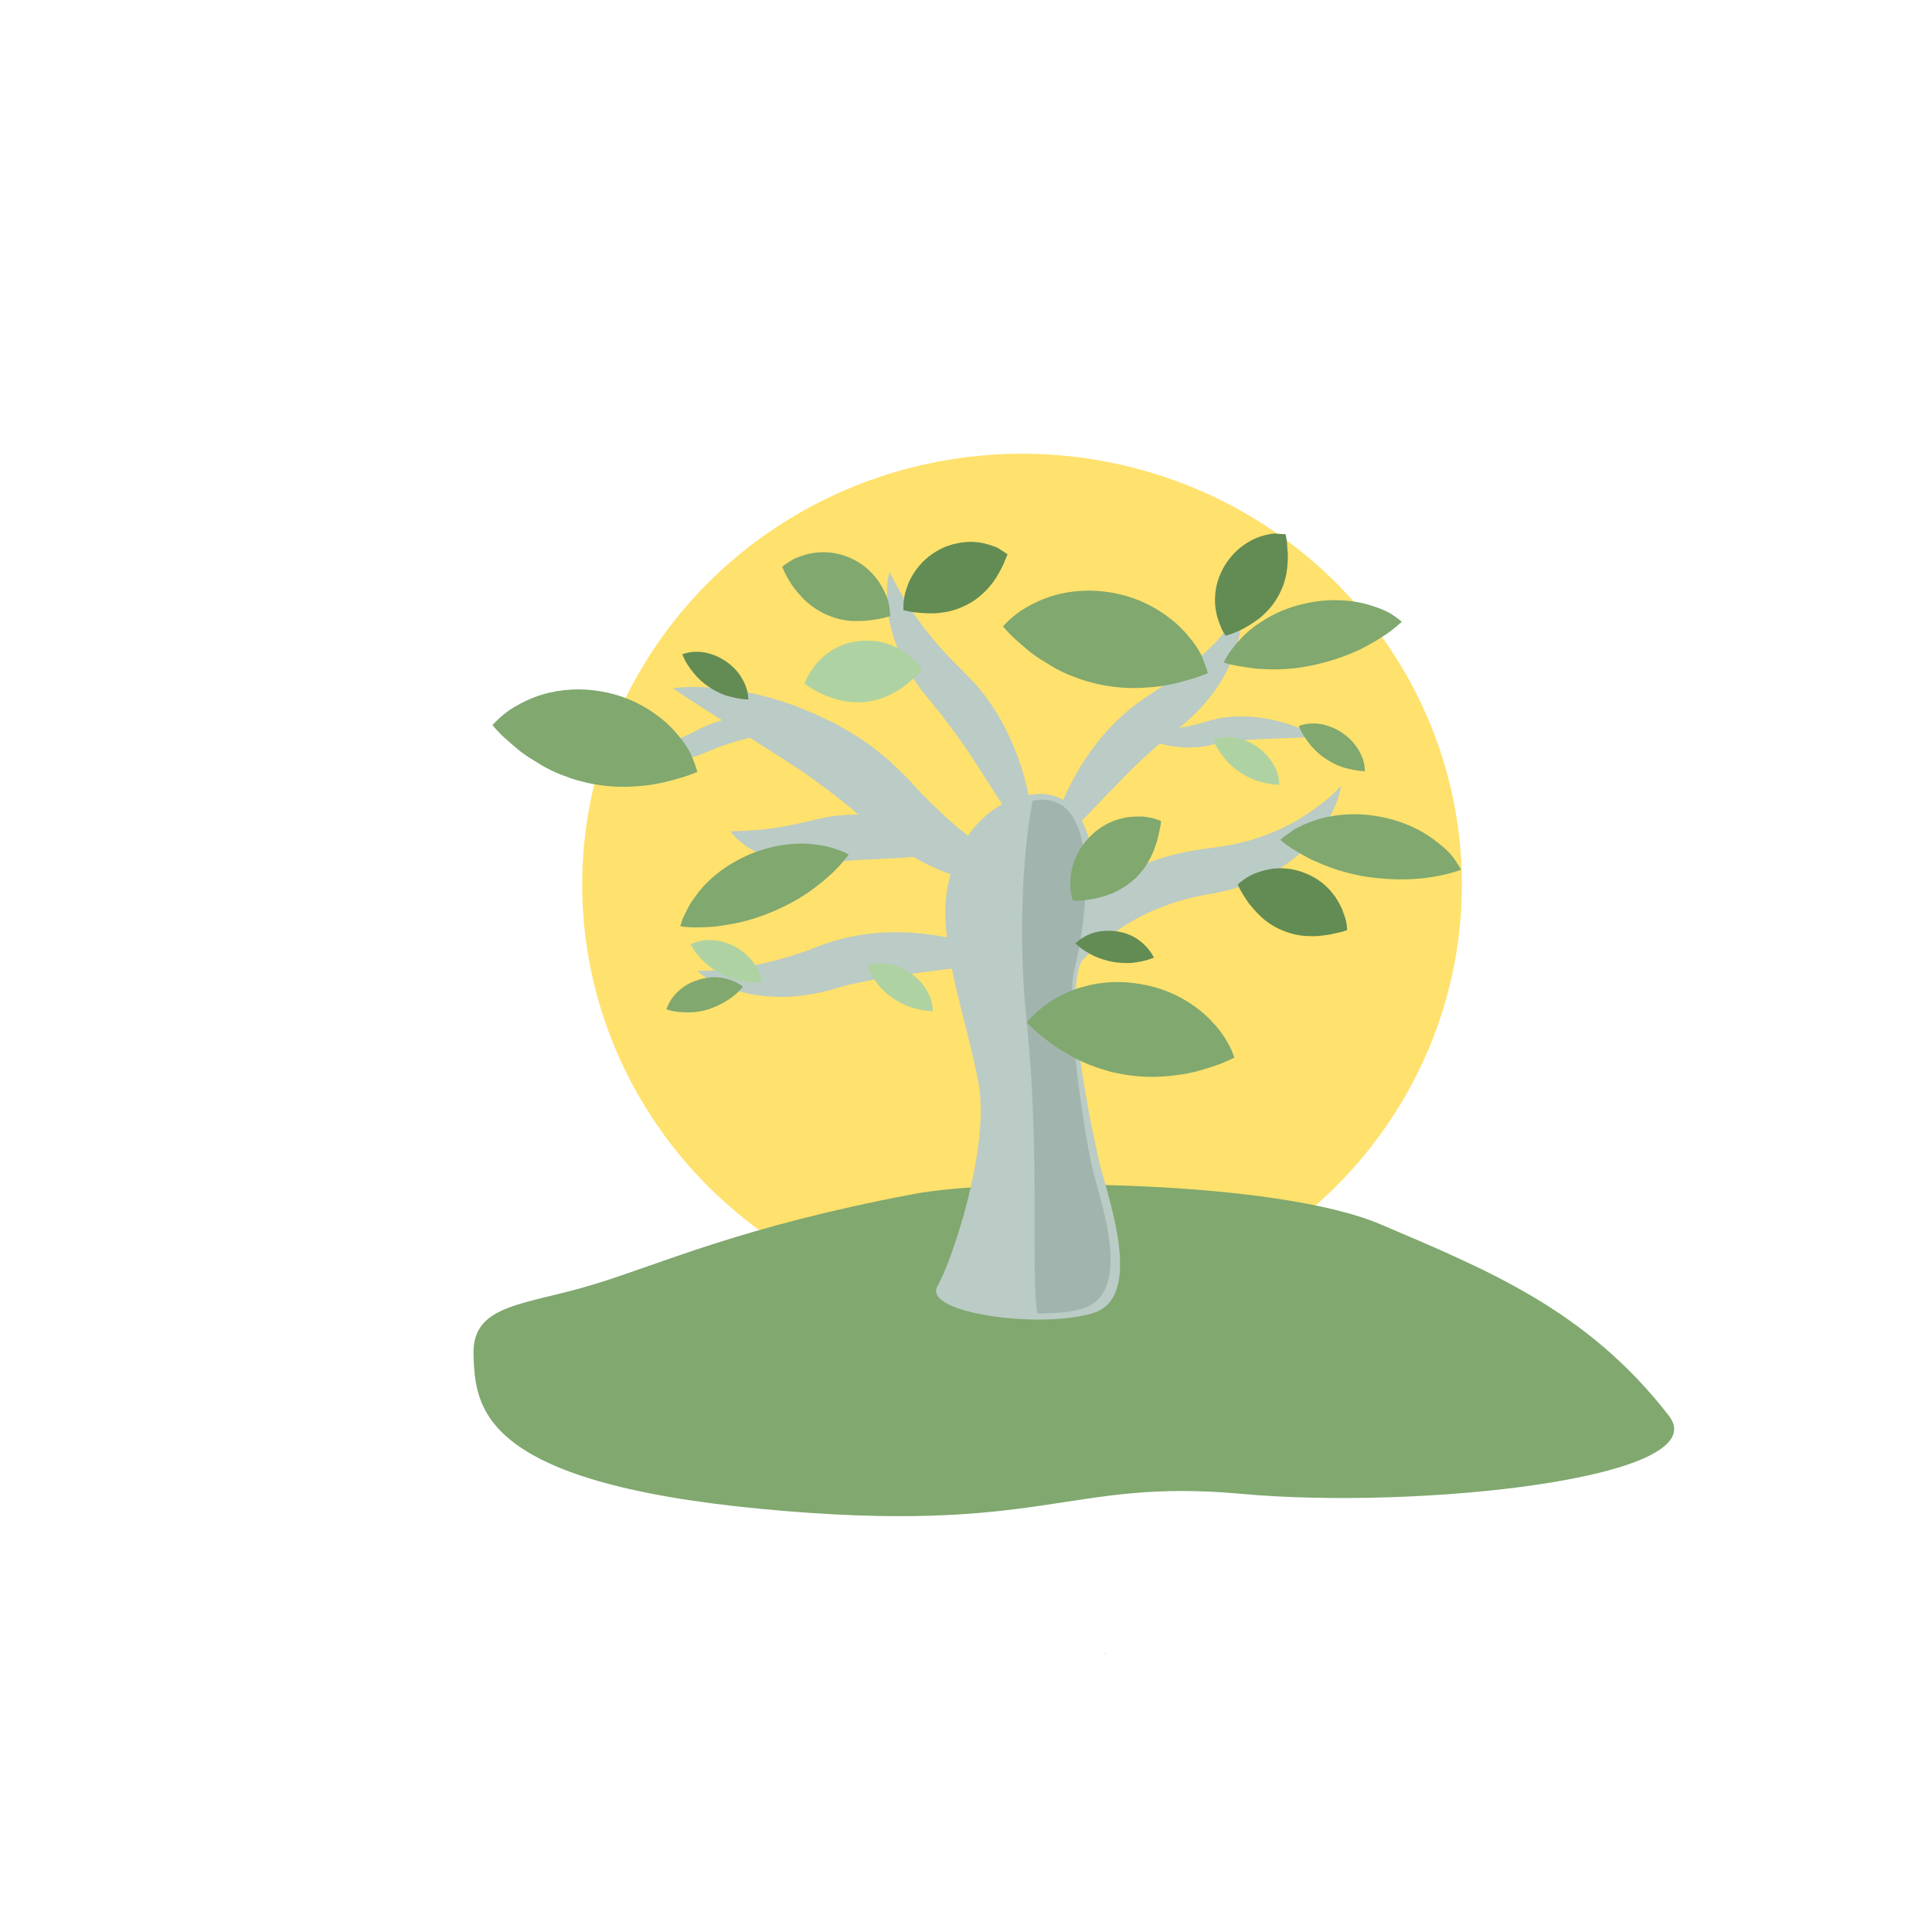 <?xml version="1.0" encoding="utf-8"?>
<!-- Generator: Adobe Illustrator 16.0.0, SVG Export Plug-In . SVG Version: 6.00 Build 0)  -->
<!DOCTYPE svg PUBLIC "-//W3C//DTD SVG 1.1//EN" "http://www.w3.org/Graphics/SVG/1.1/DTD/svg11.dtd">
<svg version="1.1" xmlns="http://www.w3.org/2000/svg" xmlns:xlink="http://www.w3.org/1999/xlink" x="0px" y="0px" width="1080px"
	 height="1080px" viewBox="1265.53 0 1080 1080" enable-background="new 1265.53 0 1080 1080" xml:space="preserve">
<g id="Ebene_1">
</g>
<g id="Ebene_2">
	<path fill="#BBCBC5" d="M1883.787,924.427L1883.787,924.427l-0.211-0.211l0,0C1881.256,924.637,1882.522,924.637,1883.787,924.427
		L1883.787,924.427L1883.787,924.427z"/>
	<ellipse fill="#FFE16D" cx="1836.861" cy="494.481" rx="245.877" ry="240.859"/>
	<path fill="#80A86F" d="M1776.055,667.5c-96.331,18.287-138.979,38.3-177.979,50.3s-68.843,10.698-67.843,39.698
		s3.095,71.002,160.972,86.002c158.666,15.075,170.313-17.428,268.313-8.428S2225.5,826.5,2198.5,791.5
		c-45.94-59.553-102.582-82.01-161-107C1979.062,659.501,1825.224,658.166,1776.055,667.5z"/>
	<g>
		<path fill="#BBCBC5" d="M1959.307,341.686c0.422,4.008,0.211,8.016-0.633,11.813c-0.211,1.898-0.844,3.797-1.266,5.906
			c-0.633,1.898-1.055,3.797-1.688,5.695c-2.742,7.594-6.539,14.555-11.18,21.094s-10.336,12.445-16.242,17.719
			c-1.477,1.266-3.164,2.531-4.641,3.797l-2.32,1.898l-1.898,1.477l-3.797,2.953l-3.797,3.375
			c-10.125,8.648-19.828,18.773-29.531,28.898c-9.914,10.336-19.828,20.883-31.219,31.641c0.422-4.008,1.055-7.805,2.109-11.391
			c0.844-3.797,2.109-7.383,3.375-10.969c2.531-7.172,5.695-14.133,9.492-21.094c7.383-13.5,16.875-25.945,29.109-36.492
			l4.641-3.797l5.063-3.586l2.531-1.688c0.844-0.633,1.477-1.055,2.109-1.477c1.477-0.844,2.742-1.898,4.219-2.742
			c5.484-3.797,10.969-7.594,16.242-12.023c5.273-4.219,10.336-8.859,15.398-13.922
			C1949.815,353.499,1954.666,348.014,1959.307,341.686z"/>
		<path fill="#BBCBC5" d="M2015.205,439.35c-0.844,5.484-2.953,10.758-5.484,15.82c-2.742,5.063-5.906,9.703-9.704,14.133
			c-7.594,8.648-17.086,15.82-27.633,20.883c-5.273,2.531-10.758,4.641-16.242,6.328c-2.742,0.844-5.695,1.477-8.438,2.109
			l-4.219,0.844l-3.797,0.633c-9.492,1.688-18.773,4.43-27.422,8.016c-17.507,7.172-32.906,18.563-45.983,33.328
			c-12.868,14.766-23.415,32.695-31.853,52.523c-0.422-5.484-0.211-10.969,0.423-16.453c0.632-5.484,1.687-10.969,2.953-16.242
			c2.741-10.758,6.96-21.305,12.867-31.008c5.695-9.914,13.288-18.984,21.938-26.789c8.648-7.805,18.772-14.344,29.531-18.984
			c10.758-4.852,22.148-7.805,33.538-9.492l4.008-0.633l3.587-0.422c2.32-0.422,4.851-0.633,7.171-1.055
			c4.642-0.844,9.281-1.898,13.923-3.164c9.069-2.742,18.141-6.328,26.578-11.391c4.219-2.531,8.438-5.273,12.445-8.438
			C2007.612,446.944,2011.408,443.358,2015.205,439.35z"/>
		<path fill="#BBCBC5" d="M1762.924,319.749c3.375,7.172,6.961,13.289,10.758,19.406c3.797,5.906,8.016,11.391,12.234,16.664
			s8.859,10.125,13.5,14.977c1.266,1.055,2.531,2.32,3.586,3.586c0.633,0.633,1.055,1.055,1.898,1.898l2.109,2.109l4.219,4.43
			l3.797,4.641c9.914,12.656,16.664,27,21.516,41.555c2.32,7.383,4.008,14.766,5.063,22.359c0.422,3.797,0.844,7.594,1.055,11.602
			c0.211,3.797,0.211,7.805-0.211,11.602c-9.07-12.656-16.664-25.102-24.469-37.125c-7.594-12.023-15.188-23.625-23.414-34.172
			l-2.953-4.008l-3.164-3.797l-1.477-1.898l-1.898-2.32c-1.266-1.477-2.531-2.953-3.797-4.641
			c-4.852-6.328-9.281-13.289-12.445-20.461c-3.164-7.383-5.695-14.977-6.75-22.992c-0.211-1.898-0.422-4.008-0.633-5.906
			c0-1.898-0.211-4.008,0-5.906C1761.237,327.343,1761.658,323.546,1762.924,319.749z"/>
		<path fill="#BBCBC5" d="M1655.346,542.71c7.805,0,14.977-0.633,22.148-1.477c6.961-1.055,13.711-2.32,20.25-4.008
			s13.078-3.797,19.406-5.906c1.477-0.633,3.164-1.266,4.641-1.898c0.844-0.211,1.477-0.633,2.32-0.844l2.953-1.055l5.906-1.898
			l5.906-1.477c15.609-3.586,31.43-3.797,46.828-1.688c7.594,1.055,15.188,2.531,22.57,4.852c3.586,1.055,7.383,2.32,10.758,4.008
			c3.586,1.477,7.172,3.164,10.547,5.273c-15.398,2.953-29.742,4.43-43.875,6.328s-27.844,3.586-40.922,6.539l-4.852,1.055
			l-4.641,1.266l-2.32,0.633l-2.742,0.844c-1.898,0.422-3.797,1.055-5.906,1.477c-7.805,1.688-15.82,2.742-23.836,2.531
			s-16.032-1.266-23.625-3.586c-1.898-0.633-3.797-1.266-5.695-1.898c-1.898-0.844-3.586-1.477-5.484-2.531
			C1661.674,547.561,1658.299,545.452,1655.346,542.71z"/>
		<path fill="#BBCBC5" d="M1848.143,491.452c-4.852,1.898-10.336,2.742-15.609,2.953s-10.758,0-16.031-0.844
			c-10.758-1.477-21.094-4.852-30.797-9.492c-9.914-4.641-18.773-10.758-27.211-17.297c-2.109-1.688-4.008-3.586-6.117-5.273
			l-2.953-2.531l-2.531-2.109c-1.688-1.477-3.375-2.953-4.852-4.43c-1.688-1.477-3.375-2.742-5.273-4.219
			c-6.961-5.695-14.344-10.969-21.727-16.242c-1.898-1.266-3.797-2.531-5.695-3.797l-2.953-1.898l-2.953-1.898l-5.906-3.797
			l-5.906-3.797c-16.031-10.336-32.695-20.25-49.992-32.063c5.273-0.633,10.547-0.844,15.609-0.633
			c5.273,0.211,10.336,0.633,15.398,1.266c10.336,1.266,20.25,3.586,30.164,6.75c2.531,0.844,4.852,1.688,7.383,2.531l7.172,2.953
			l3.586,1.477l3.586,1.688c2.32,1.055,4.641,2.32,7.172,3.375c9.281,5.063,18.352,10.547,26.578,17.508
			c2.109,1.688,4.219,3.375,6.117,5.273l5.906,5.695l2.953,2.953c0.844,0.844,1.688,1.688,2.32,2.531
			c1.477,1.688,3.164,3.375,4.641,5.063c0.844,0.844,1.688,1.688,2.32,2.32l2.32,2.32c1.688,1.688,3.164,3.164,4.852,4.641
			l4.852,4.641c1.688,1.477,3.375,2.953,5.063,4.43c6.961,5.906,14.133,11.391,22.148,16.453
			C1830.002,483.014,1838.44,487.655,1848.143,491.452z"/>
		<path fill="#BBCBC5" d="M1900.033,407.71c8.859,0.844,17.086,0.422,24.89-0.844c4.008-0.633,7.806-1.477,11.602-2.531
			c0.844-0.211,1.898-0.633,2.742-0.844l3.164-0.844c1.055-0.211,2.32-0.633,3.375-0.844l3.375-0.633
			c9.281-1.266,18.353-0.633,27,1.055c8.648,1.898,17.086,4.641,24.891,9.492c-8.859,0.844-17.508,0.844-25.734,1.266
			s-16.453,0.633-24.258,1.898l-2.953,0.422c-0.844,0.211-1.898,0.422-2.742,0.633l-1.477,0.211l-1.688,0.422
			c-1.055,0.211-2.32,0.422-3.375,0.633c-4.641,0.633-9.281,0.844-13.922,0.422s-9.281-1.266-13.5-2.953
			c-2.109-0.844-4.219-1.688-6.117-2.953C1903.619,410.663,1901.721,409.186,1900.033,407.71z"/>
		<path fill="#BBCBC5" d="M1616.955,420.155c8.859-0.844,16.664-2.953,24.258-5.695c3.797-1.477,7.383-2.953,10.758-4.641
			c0.844-0.422,1.688-0.844,2.531-1.266l2.953-1.477c1.055-0.422,2.109-1.055,3.164-1.477l3.164-1.266
			c8.648-3.164,17.719-4.43,26.578-4.43s17.719,1.266,26.156,4.43c-8.648,2.531-16.875,4.43-24.891,6.328
			s-16.031,4.008-23.203,6.539l-2.742,1.055c-0.844,0.422-1.688,0.844-2.742,1.055l-1.266,0.633l-1.477,0.633
			c-1.055,0.422-2.109,0.844-3.164,1.266c-4.43,1.477-8.859,2.742-13.5,3.164s-9.281,0.422-13.711-0.211
			c-2.32-0.422-4.43-0.844-6.75-1.688C1620.963,422.475,1618.854,421.421,1616.955,420.155z"/>
		<path fill="#BBCBC5" d="M1673.908,464.663c5.906,0,11.18-0.422,16.453-0.844c5.063-0.422,9.914-1.266,14.766-2.109
			c4.641-0.844,9.281-1.898,13.922-2.953c1.055-0.422,2.32-0.633,3.375-0.844c0.633-0.211,1.055-0.211,1.688-0.422l2.32-0.422
			l4.43-0.844l4.43-0.422c12.023-1.266,23.625,0.422,34.383,3.797c5.484,1.688,10.758,3.797,15.609,6.539
			c2.531,1.477,5.063,2.742,7.383,4.43s4.641,3.375,6.75,5.695c-11.602,2.109-22.148,2.742-32.484,3.375
			c-10.125,0.633-20.039,0.844-29.32,1.688l-3.375,0.211c-1.055,0.211-2.32,0.422-3.375,0.422l-1.688,0.211l-2.109,0.211
			c-1.477,0.211-2.953,0.422-4.43,0.422c-5.906,0.422-12.023,0.211-17.93-0.844s-11.602-2.953-16.875-5.906
			c-2.742-1.477-5.273-2.953-7.594-4.852C1677.705,469.303,1675.596,467.194,1673.908,464.663z"/>
		<path fill="#80A86F" d="M2049.166,347.593c-2.109,1.898-4.219,3.586-6.117,5.063s-4.008,2.742-5.906,4.008
			c-4.008,2.531-7.805,4.641-11.602,6.539c-7.805,3.586-15.398,6.117-23.203,8.016s-15.82,2.953-24.469,2.953
			c-2.109,0-4.43,0-6.539-0.211c-2.109,0-4.43-0.211-6.75-0.633c-4.642-0.633-9.492-1.266-14.977-2.953
			c1.266-2.531,2.531-4.852,4.219-6.961c1.477-2.109,3.164-4.008,4.851-5.906c3.375-3.586,6.961-6.75,10.97-9.281
			c7.805-5.273,16.242-8.859,25.101-10.758c8.86-2.109,18.142-2.531,27.211-1.266c4.642,0.633,9.281,1.898,13.922,3.586
			c2.321,0.844,4.642,1.898,6.961,3.164C2044.737,344.218,2047.057,345.694,2049.166,347.593z"/>
		<path fill="#628C53" d="M1984.198,298.655c0.422,2.32,0.844,4.219,0.844,6.117c0.211,1.898,0.211,3.586,0.422,5.273
			c0,3.375-0.211,6.539-0.633,9.281c-0.844,5.695-2.742,10.547-5.273,14.766c-2.531,4.43-5.906,8.227-10.336,11.813
			c-2.32,1.688-4.852,3.375-7.805,5.063c-3.164,1.688-6.328,3.164-10.758,4.43c-1.266-1.898-2.32-3.797-2.953-5.695
			c-0.844-1.898-1.266-3.586-1.898-5.484c-0.844-3.586-1.266-6.961-1.055-10.125c0.211-6.539,2.109-12.445,5.273-17.719
			s7.383-9.703,12.867-13.078c2.742-1.688,5.906-3.164,9.281-4.008c1.688-0.422,3.586-0.844,5.484-1.055
			C1979.557,298.444,1981.877,298.444,1984.198,298.655z"/>
		<path fill="#80A86F" d="M1940.744,376.28c-3.586,1.477-6.539,2.531-9.492,3.375s-5.906,1.688-8.648,2.32
			c-5.484,1.266-10.758,2.109-15.609,2.32c-9.914,0.844-18.984,0-27.844-1.898c-2.109-0.633-4.43-1.055-6.539-1.688
			s-4.219-1.477-6.54-2.32c-4.219-1.477-8.648-3.586-12.867-6.117c-2.109-1.266-4.219-2.742-6.539-4.008
			c-2.109-1.477-4.43-2.953-6.539-4.852c-4.43-3.797-9.07-7.383-13.922-13.289c2.531-2.742,5.063-5.063,7.594-6.961
			c1.266-1.055,2.531-1.898,4.008-2.742c1.266-0.844,2.742-1.477,4.008-2.32c5.273-2.742,10.758-4.852,16.242-6.117
			c10.969-2.531,21.938-2.32,32.484,0s20.461,6.961,29.32,13.922c4.43,3.375,8.438,7.594,12.234,12.445
			c1.898,2.531,3.586,5.063,5.063,8.016C1938.213,369.319,1939.69,372.483,1940.744,376.28z"/>
		<path fill="#80A86F" d="M2082.283,486.178c-2.742,1.055-5.063,1.688-7.594,2.32c-2.32,0.633-4.852,1.055-6.961,1.477
			c-4.641,0.844-9.07,1.266-13.289,1.477c-8.648,0.422-16.664-0.211-24.68-1.266c-8.016-1.266-15.82-3.375-23.836-6.539
			c-1.898-0.844-4.008-1.688-5.906-2.531c-2.109-0.844-4.008-1.898-6.117-3.164c-4.008-2.32-8.227-4.641-12.656-8.438
			c2.109-1.898,4.219-3.375,6.328-4.852s4.43-2.531,6.539-3.586c4.43-1.898,9.07-3.586,13.711-4.43
			c9.07-1.898,18.352-1.898,27.422-0.422c8.859,1.477,17.719,4.43,25.734,9.07c4.008,2.32,7.805,5.273,11.602,8.438
			c1.898,1.688,3.586,3.375,5.273,5.484C2079.33,481.538,2081.018,483.647,2082.283,486.178z"/>
		<path fill="#80A86F" d="M1739.932,477.741c-1.688,2.32-3.375,4.219-5.063,6.117s-3.375,3.586-5.063,5.063
			c-3.375,3.164-6.961,5.906-10.336,8.438c-6.961,5.063-14.133,8.859-21.516,12.023s-15.188,5.695-23.625,7.172
			c-2.109,0.422-4.219,0.633-6.539,1.055c-2.109,0.422-4.43,0.422-6.75,0.633c-4.641,0.211-9.492,0.422-15.188-0.422
			c0.633-2.742,1.688-5.273,2.953-7.594c1.055-2.32,2.32-4.641,3.586-6.539c2.742-4.008,5.695-7.805,9.07-10.969
			c6.75-6.539,14.555-11.391,22.781-14.977c8.438-3.586,17.297-5.695,26.578-6.117c4.641-0.211,9.492,0.211,14.344,1.055
			c2.531,0.422,4.852,1.055,7.383,1.898S1737.612,476.264,1739.932,477.741z"/>
		<path fill="#628C53" d="M2018.58,519.928c-2.109,0.844-4.219,1.266-6.117,1.688s-3.586,0.844-5.273,1.055
			c-3.375,0.422-6.328,0.844-9.281,0.633c-5.695,0-10.758-1.266-15.398-3.164s-9.07-4.641-13.078-8.648
			c-2.109-2.109-4.008-4.219-6.117-6.961c-1.898-2.953-4.008-5.695-5.906-10.125c1.688-1.477,3.375-2.742,5.063-3.797
			s3.375-1.898,5.063-2.531c3.375-1.266,6.75-2.109,9.914-2.531c6.539-0.633,12.656,0.422,18.141,2.742
			c5.695,2.32,10.758,5.906,14.766,10.969c2.109,2.531,3.797,5.484,5.273,8.648c0.633,1.688,1.266,3.375,1.898,5.273
			C2018.158,515.499,2018.58,517.608,2018.58,519.928z"/>
		<path fill="#AFD2A3" d="M1781.065,374.382c-1.477,1.688-2.953,3.164-4.43,4.43s-2.742,2.531-4.008,3.586
			c-2.742,2.109-5.273,3.797-7.805,5.063c-5.063,2.742-9.914,4.219-14.977,4.852s-10.125,0.211-15.609-1.055
			c-2.742-0.844-5.695-1.688-8.859-3.164s-6.328-3.164-10.125-5.906c0.844-2.109,1.688-4.008,2.742-5.695s2.109-3.375,3.164-4.641
			c2.32-2.742,4.852-5.273,7.383-6.961c5.273-3.797,11.18-5.906,17.297-6.539s12.234,0,18.141,2.32
			c2.953,1.266,5.906,2.953,8.859,5.063c1.477,1.055,2.953,2.32,4.219,3.797C1778.533,370.585,1779.799,372.272,1781.065,374.382z"
			/>
		<path fill="#AFD2A3" d="M1980.612,438.718c-5.063-0.211-9.07-1.266-12.656-2.32c-3.586-1.266-6.75-2.953-9.492-4.852
			c-2.953-1.898-5.484-4.219-8.016-7.172c-2.32-2.953-4.852-6.117-6.75-10.969c4.852-1.688,9.281-1.688,13.289-0.844
			c4.007,0.844,7.805,2.531,11.179,4.852c3.375,2.32,6.117,5.063,8.438,8.648C1978.924,429.436,1980.612,433.444,1980.612,438.718z"
			/>
		<path fill="#80A86F" d="M2028.494,431.124c-5.063-0.211-9.07-1.266-12.656-2.32c-3.586-1.266-6.75-2.953-9.492-4.852
			c-2.953-1.898-5.484-4.219-8.016-7.172c-2.32-2.953-4.852-6.117-6.75-10.969c4.852-1.688,9.281-1.688,13.289-0.844
			s7.805,2.531,11.18,4.852s6.116,5.063,8.438,8.648C2026.596,421.843,2028.494,425.85,2028.494,431.124z"/>
		<path fill="#628C53" d="M1683.823,391.046c-5.063-0.211-9.07-1.266-12.656-2.32c-3.586-1.266-6.75-2.953-9.492-4.852
			c-2.953-1.898-5.484-4.219-8.016-7.172c-2.32-2.953-4.852-6.117-6.75-10.969c4.852-1.688,9.281-1.688,13.289-0.844
			s7.805,2.531,11.18,4.852s6.117,5.063,8.438,8.648C1681.924,381.975,1683.823,385.983,1683.823,391.046z"/>
		<path fill="#AFD2A3" d="M1786.971,565.28c-5.063-0.211-9.07-1.266-12.656-2.32c-3.586-1.266-6.75-2.953-9.492-4.852
			c-2.953-1.898-5.484-4.219-8.016-7.172c-2.32-2.953-4.852-6.117-6.75-10.969c4.852-1.688,9.281-1.688,13.289-0.844
			s7.805,2.531,11.18,4.852s6.117,5.063,8.438,8.648C1785.073,555.999,1786.971,560.007,1786.971,565.28z"/>
		<path fill="#80A86F" d="M1680.869,551.569c-3.375,4.008-6.539,6.328-9.703,8.227s-6.539,3.375-9.703,4.43
			c-3.376,1.055-6.75,1.688-10.547,1.688s-7.805,0-12.868-1.688c1.688-4.852,4.431-8.227,7.595-10.969s6.75-4.43,10.758-5.695
			c3.797-1.055,7.805-1.688,12.023-1.055C1672.432,547.139,1676.862,548.405,1680.869,551.569z"/>
		<path fill="#AFD2A3" d="M1691.205,549.038c-5.063,0.422-9.07-0.211-12.867-1.055c-3.586-0.844-6.961-2.109-10.125-3.797
			s-5.906-3.586-8.648-6.117c-2.742-2.742-5.484-5.484-8.016-10.125c4.641-2.32,9.07-2.742,13.289-2.32s8.016,1.688,11.602,3.586
			s6.75,4.43,9.281,7.594C1688.463,539.968,1690.573,543.764,1691.205,549.038z"/>
		<path fill="#628C53" d="M1828.737,309.835c-0.844,2.109-1.688,4.008-2.32,5.695c-0.844,1.688-1.688,3.375-2.532,4.852
			c-1.687,2.953-3.375,5.484-5.273,7.594c-3.796,4.43-7.805,7.594-12.234,9.914s-9.281,4.008-14.977,4.641
			c-2.953,0.422-5.906,0.422-9.28,0.211c-3.376-0.211-6.962-0.422-11.602-1.688c0-2.32,0-4.43,0.421-6.328
			c0.212-1.898,0.634-3.797,1.267-5.484c1.055-3.375,2.531-6.539,4.43-9.281c3.586-5.484,8.227-9.492,13.499-12.445
			c5.273-2.953,11.391-4.43,17.719-4.641c3.164,0,6.539,0.422,10.125,1.477c1.688,0.633,3.586,1.055,5.273,1.898
			C1824.94,307.303,1826.838,308.569,1828.737,309.835z"/>
		<path fill="#80A86F" d="M1763.135,344.428c-2.32,0.633-4.219,1.266-6.117,1.477c-1.898,0.422-3.586,0.633-5.273,0.844
			c-3.375,0.422-6.539,0.422-9.281,0.422c-5.695-0.211-10.758-1.688-15.398-3.797s-8.859-5.063-12.867-9.07
			c-1.898-2.109-4.008-4.43-5.906-7.172c-1.898-2.953-3.797-5.906-5.484-10.336c1.688-1.477,3.586-2.531,5.273-3.586
			s3.375-1.688,5.273-2.32c3.375-1.266,6.75-1.898,9.914-2.109c6.539-0.422,12.656,0.844,18.141,3.375s10.336,6.328,14.344,11.602
			c1.898,2.531,3.586,5.484,5.063,8.859c0.633,1.688,1.266,3.375,1.688,5.484C1762.713,339.999,1763.135,342.108,1763.135,344.428z"
			/>
		<path fill="#80A86F" d="M1655.346,431.49c-3.586,1.477-6.539,2.531-9.492,3.375s-5.906,1.688-8.648,2.32
			c-5.484,1.266-10.758,2.109-15.609,2.32c-9.914,0.844-18.984,0-27.844-1.898c-2.109-0.633-4.43-1.055-6.539-1.688
			s-4.219-1.477-6.539-2.32c-4.219-1.477-8.648-3.586-12.867-6.117c-2.109-1.266-4.219-2.742-6.539-4.008
			c-2.109-1.477-4.43-2.953-6.539-4.852c-4.43-3.797-9.07-7.383-13.922-13.289c2.531-2.742,5.063-5.063,7.594-6.961
			c1.266-1.055,2.531-1.898,4.008-2.742c1.266-0.844,2.742-1.477,4.008-2.32c5.273-2.742,10.758-4.852,16.242-6.117
			c10.969-2.531,21.938-2.32,32.484,0s20.46,6.961,29.319,13.922c4.431,3.375,8.438,7.594,12.234,12.445
			c1.898,2.531,3.586,5.063,5.063,8.016C1653.026,424.74,1654.291,427.694,1655.346,431.49z"/>
		<g>
			<path fill="#BBCBC5" d="M1842.797,444.058c-22.003,2.697-42.552,21.643-47.762,53s11,72.912,17.5,108.5s-14.5,98.5-23,113.5
				s57.5,24,87,15s7.5-67,3.5-84.5s-20.082-91.294-9.957-112.232S1886.372,438.718,1842.797,444.058z"/>
			<path fill="#A1B5AE" d="M1842.797,447.558c-5.109,25.999-8.586,73.55-3.303,124.05c7.596,72.6,2.128,144.217,5.991,162.578
				c10.5,0,18.198-0.538,25.05-2.628c29.5-9,9.5-61.5,5.5-79s-15.431-88.561-9.752-111.114
				C1872.524,516.659,1883.475,440.058,1842.797,447.558z"/>
		</g>
		<path fill="#80A86F" d="M1914.588,458.968c-0.211,2.32-0.633,4.43-1.055,6.117c-0.422,1.898-0.844,3.586-1.266,5.273
			c-1.055,3.164-2.109,6.117-3.375,8.648c-2.531,5.063-5.695,9.281-9.492,12.656s-8.016,6.117-13.5,8.227
			c-2.742,1.055-5.695,1.898-9.07,2.531s-6.961,1.266-11.602,1.055c-0.633-2.32-1.055-4.219-1.266-6.328
			c-0.211-1.898-0.211-3.797,0-5.695c0.211-3.586,0.844-6.961,2.109-9.914c2.109-6.117,5.695-11.18,10.336-15.398
			c4.43-4.008,9.914-7.172,16.242-8.648c3.164-0.844,6.539-1.055,10.125-1.055c1.898,0,3.586,0.211,5.695,0.633
			S1912.479,458.124,1914.588,458.968z"/>
		<path fill="#628C53" d="M1910.58,535.327c-4.852,1.898-8.649,2.531-12.445,2.953c-3.797,0.211-7.172,0-10.758-0.633
			c-3.376-0.633-6.751-1.688-10.125-3.164c-3.375-1.688-6.961-3.586-10.547-7.172c3.797-3.586,7.805-5.273,11.813-6.328
			c4.008-0.844,8.227-0.844,12.023-0.211c4.008,0.633,7.805,2.109,11.18,4.43C1905.096,527.733,1908.26,530.686,1910.58,535.327z"/>
		<path fill="#80A86F" d="M1955.51,591.225c-3.375,1.688-6.328,2.953-9.281,4.008s-5.695,1.898-8.438,2.742
			c-5.484,1.688-10.547,2.531-15.609,3.164c-9.914,1.266-18.984,1.055-27.844-0.422c-2.32-0.422-4.43-0.844-6.539-1.266
			s-4.43-1.266-6.539-1.898c-4.43-1.266-8.86-3.164-13.289-5.273c-2.32-1.055-4.43-2.32-6.75-3.797
			c-2.32-1.266-4.642-2.742-6.961-4.43c-4.641-3.375-9.492-6.961-14.766-12.445c2.32-2.953,4.852-5.273,7.383-7.383
			c1.266-1.055,2.531-2.109,3.797-2.953c1.266-1.055,2.531-1.688,3.796-2.531c5.273-3.164,10.547-5.484,16.032-6.961
			c10.758-3.164,21.726-3.586,32.483-1.688c10.547,1.688,20.883,5.695,29.954,12.234c4.641,3.164,8.859,7.172,12.867,11.813
			c1.898,2.32,3.797,4.852,5.484,7.805C1952.768,584.475,1954.455,587.639,1955.51,591.225z"/>
	</g>
</g>
</svg>
